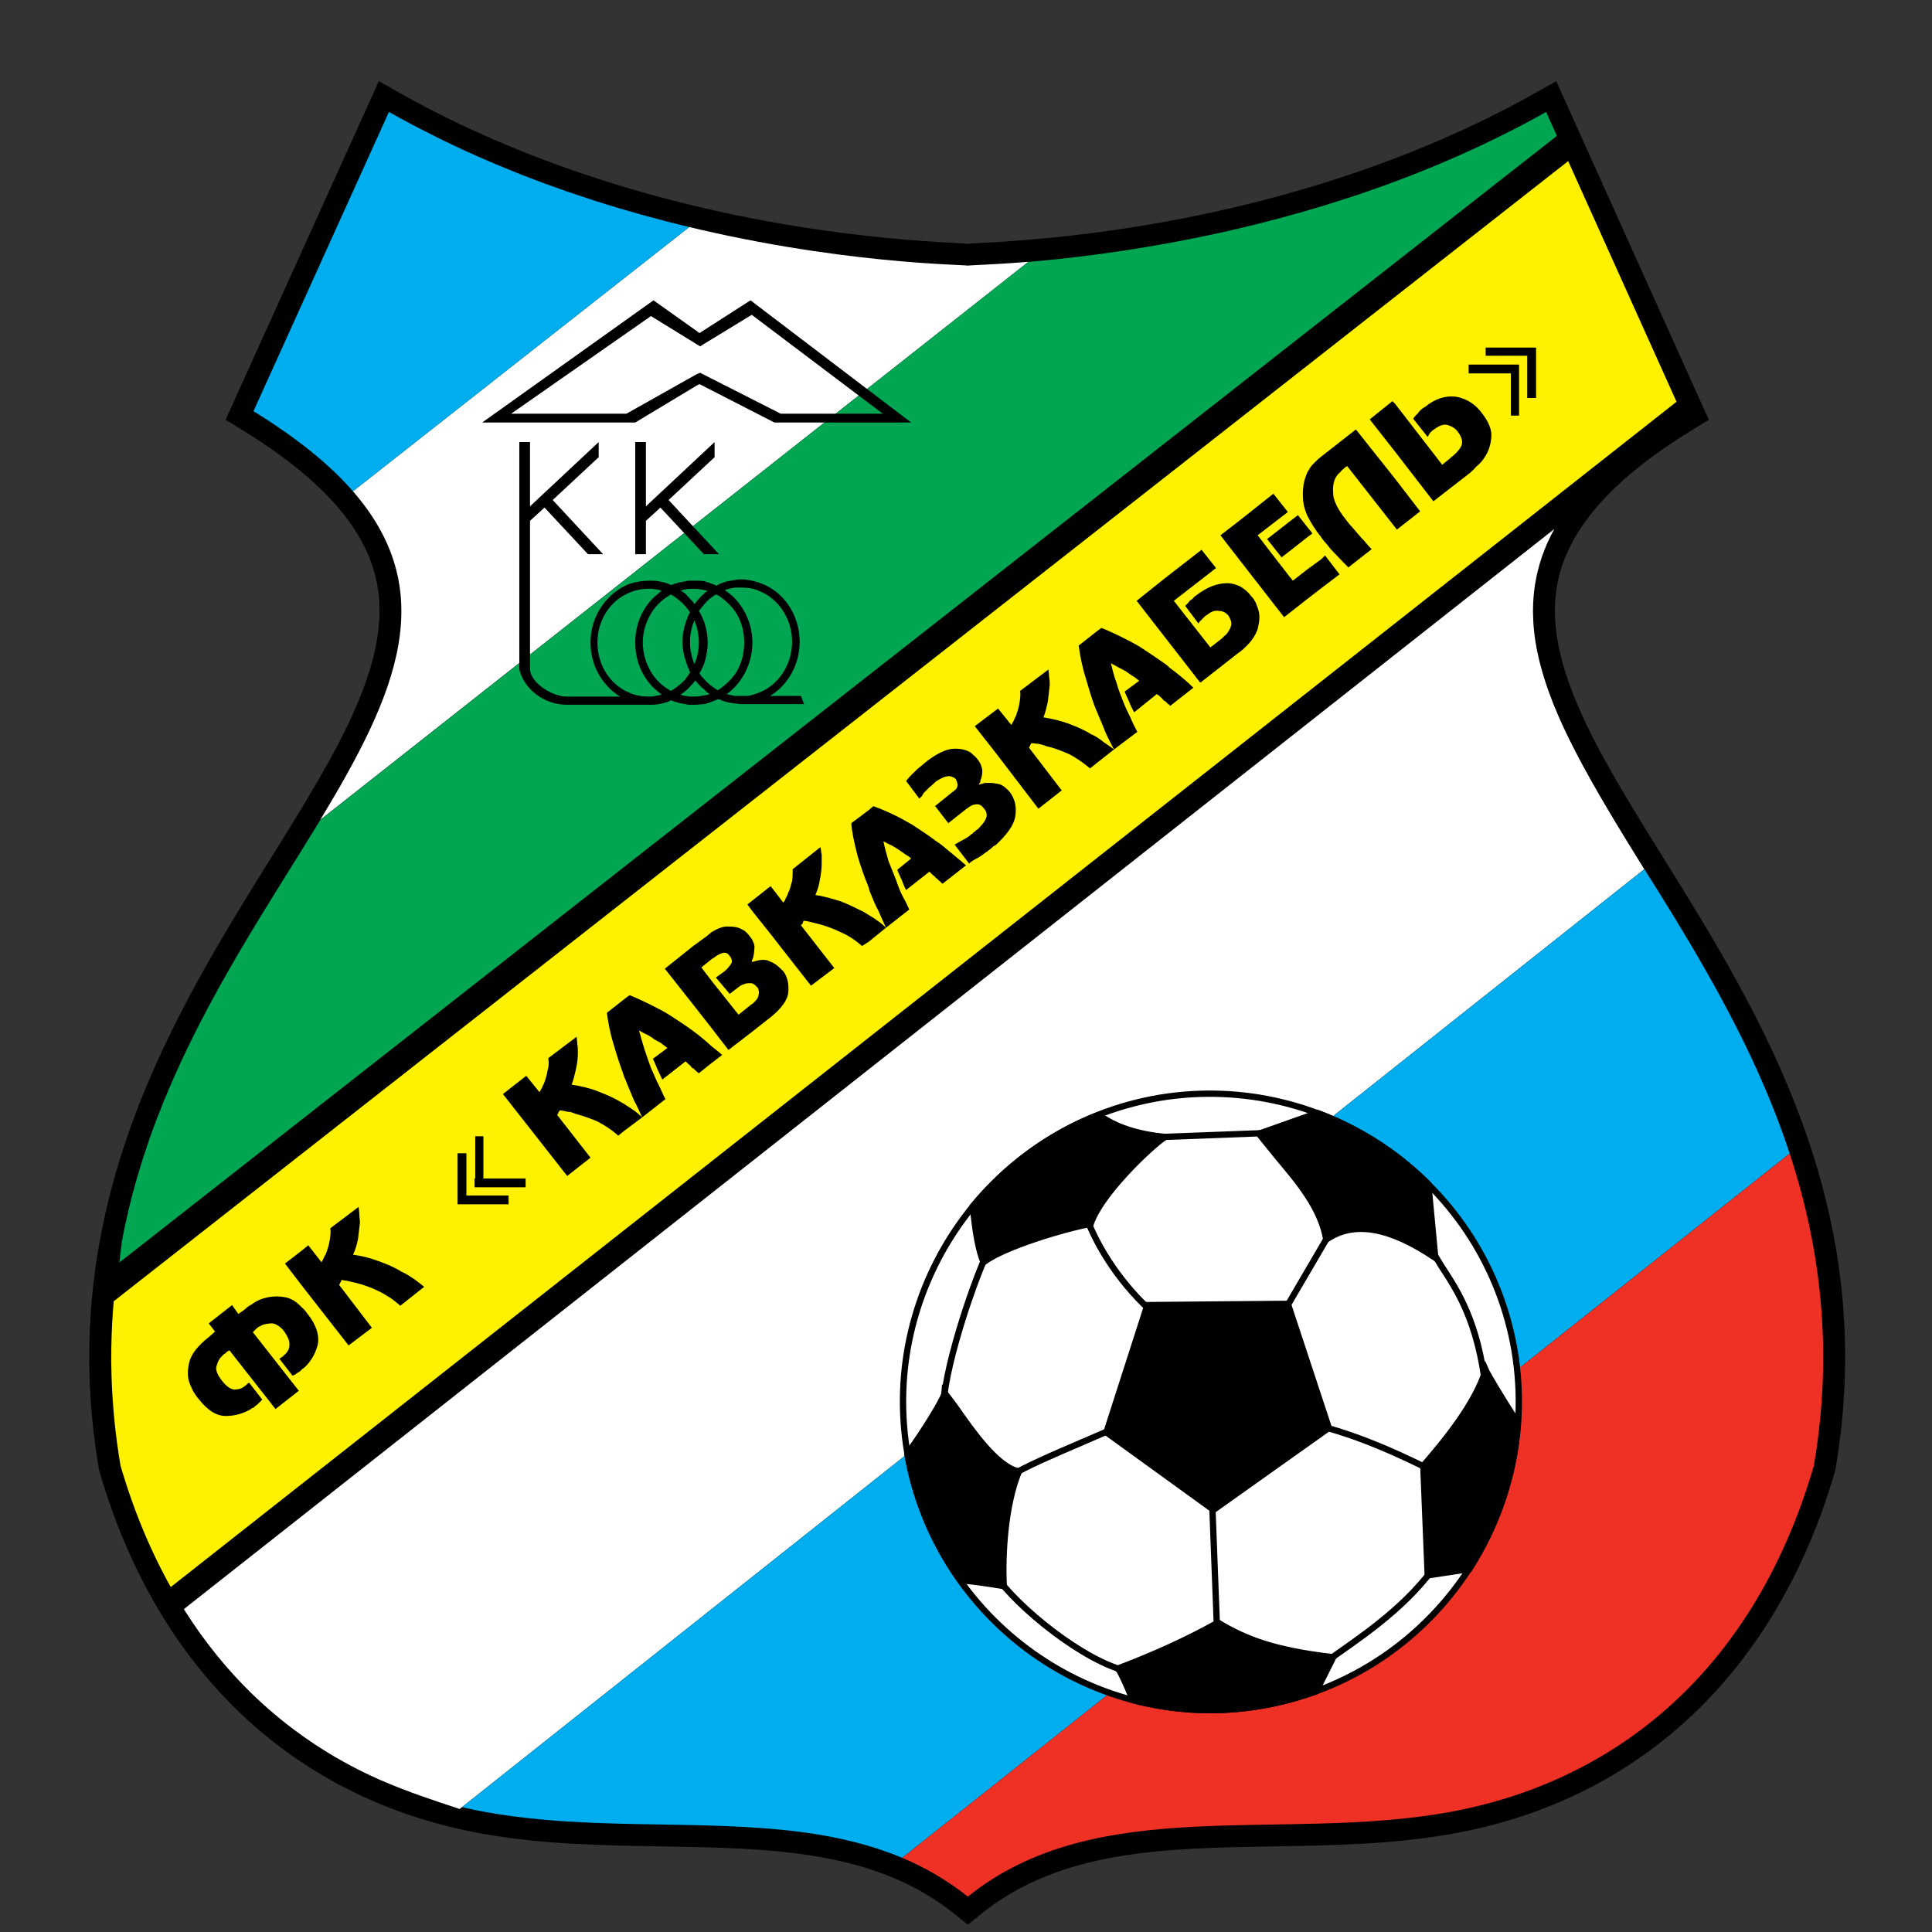 <?xml version="1.0" encoding="iso-8859-1"?>
<!-- Generator: Adobe Illustrator 24.0.1, SVG Export Plug-In . SVG Version: 6.00 Build 0)  -->
<svg version="1.1" id="Layer_1" xmlns="http://www.w3.org/2000/svg" xmlns:xlink="http://www.w3.org/1999/xlink" x="0px" y="0px"
	 viewBox="0 0 660 660" style="enable-background:new 0 0 660 660;" xml:space="preserve">
<rect x="0" y="0" width="660" height="660" fill="#333333" stroke="none"/>
<path d="M126.048,35.167L77.063,143.395l5.621,3.446c26.55,16.281,41.495,32.811,45.687,50.533
	c6.536,27.63-13.048,59.126-35.722,95.592C59.59,346.136,18.442,412.311,33.816,501.983l0.07,0.422l0.12,0.409
	c19.907,68.157,66.389,112.06,130.888,123.625c20.224,3.637,40.94,3.981,60.975,4.316c37.488,0.624,72.899,1.216,100.089,22.993
	l4.684,3.751l4.673-3.762c27.044-21.766,62.418-22.358,99.869-22.982c20.027-0.335,40.736-0.68,60.966-4.316
	c64.35-11.54,110.757-55.442,130.667-123.625l0.121-0.409l0.074-0.422c15.373-89.671-25.776-155.847-58.835-209.018
	c-22.673-36.466-42.255-67.962-35.719-95.593c4.191-17.721,19.135-34.251,45.684-50.531l5.612-3.44L531.642,27.724l-7.125,4.014
	c-52.852,29.784-120.681,48.015-190.992,51.337c-0.803,0.038-1.822,0.091-2.901,0.241c-1.075-0.15-2.097-0.204-2.907-0.241
	c-70.56-3.322-138.458-21.55-191.185-51.333l-7.113-4.018L126.048,35.167z"/>
<path style="fill:#FFF200;" d="M535.715,55.035L38.847,444.526c-0.102,1.126-0.188,2.261-0.273,3.397
	c-0.369,5.227-0.576,10.538-0.573,15.948c0,0.405-0.009,0.803-0.006,1.208c0.012,1.554,0.058,3.127,0.102,4.701
	c0.033,1.123,0.063,2.246,0.114,3.378c0.054,1.195,0.121,2.393,0.193,3.596c0.105,1.672,0.226,3.352,0.367,5.042
	c0.071,0.822,0.138,1.646,0.217,2.471c0.214,2.25,0.472,4.516,0.761,6.797c0.052,0.393,0.09,0.78,0.144,1.175
	c0.374,2.801,0.798,5.626,1.287,8.479c4.513,15.459,10.315,29.225,17.151,41.446L572.73,137.243L535.715,55.035z"/>
<g>
	<g>
		<path d="M238.522,353.52c-0.648-0.428-1.076-0.861-1.722-1.291c-2.583-1.937-5.596-3.872-8.606-5.809
			c-2.154-1.292-4.307-2.368-6.458-3.443c-2.154-1.077-4.521-2.154-6.672-3.015l-1.722,1.292l-6.025,4.735
			c0.428,3.228,1.077,6.885,2.366,10.975c1.077,3.874,2.368,7.531,3.659,11.19c0.216,0.43,0.432,0.862,0.646,1.507
			c0.859,2.151,1.72,4.09,2.581,6.241c1.078,1.939,1.938,3.874,2.8,5.812l7.961-6.244c-0.86-1.506-1.505-3.227-2.367-4.948
			c-0.859-1.507-1.505-3.444-2.367-5.166c-0.861-2.153-1.505-4.304-2.367-6.671c-0.648-2.152-1.293-4.305-1.938-6.672
			c0.432,0.214,1.077,0.645,1.938,1.077c1.075,0.428,2.151,1.074,3.229,1.936c0.857,0.431,1.505,0.861,2.367,1.292
			c0.645,0.645,1.505,1.074,2.151,1.722l-4.951,3.657c0.646,1.292,1.079,2.367,1.506,3.446c0.646,1.289,1.078,2.365,1.721,3.656
			l7.964-6.239c0.215,0.216,0.429,0.429,0.429,0.429c0.216,0.214,0.432,0.432,0.647,0.644c0.213,0,0.213,0.215,0.213,0.215
			c0.217,0,0.433,0.216,0.433,0.433c0.216,0.213,0.429,0.429,0.645,0.645c0.215,0,0.215,0,0.215,0
			c0.213,0.217,0.429,0.43,0.646,0.646c0.216,0,0.216,0.215,0.429,0.428c0.216,0,0.216,0.217,0.432,0.217
			c0,0.216,0.216,0.216,0.429,0.431l4.305-3.445l3.659-2.795c-1.076-1.077-2.369-1.937-3.659-3.016
			C241.748,356.104,240.028,354.813,238.522,353.52z"/>
		<path d="M506.232,141.117c-2.366-3.229-5.38-4.951-8.819-5.597c-3.661-0.429-7.102,0.646-10.546,3.444
			c-0.433,0.214-1.079,0.645-1.506,1.075c-0.433,0.432-0.862,0.861-1.078,1.292c-0.217,0.216-0.646,0.431-0.861,0.861
			c-0.215,0.216-0.43,0.432-0.644,0.86l4.949,6.242v-0.216c0.216,0,0.216-0.215,0.216-0.215c0.213-0.429,0.429-0.86,0.646-1.074
			c0.429-0.432,0.861-0.862,1.289-1.079c1.723-1.291,3.229-1.936,4.735-1.505c1.289,0.432,2.584,1.077,3.443,2.369
			c1.507,1.935,1.723,3.658,1.075,4.95c-0.862,1.504-2.151,2.797-3.657,3.872c0,0.214,0,0.214-0.216,0.214c0,0,0,0.216-0.214,0.216
			l-2.367,1.937l-16.142-20.874l-0.862-0.861l-7.747,6.241l8.609,10.975l13.126,17l12.486-9.683c0.428-0.43,1.288-1.077,2.149-2.152
			c1.074-0.861,2.152-1.937,3.013-3.442c1.289-1.939,1.938-4.089,2.151-6.672C509.678,146.927,508.599,144.129,506.232,141.117z"/>
		<path d="M213.341,377.192c-0.429-0.213-1.075-0.646-1.507-0.862c-2.579-1.505-5.164-2.579-7.962-3.656
			c-2.796-1.077-5.809-1.721-8.607-2.151c0.646-1.507,1.078-3.444,1.506-5.379c0.431-1.94,0.645-3.662,0.645-5.597
			c0-0.861,0-1.938-0.214-2.799c0-1.075-0.215-1.936-0.215-2.583l-9.687,7.316c0.217,1.508,0.217,2.8-0.211,4.091
			c-0.217,1.506-0.648,2.796-1.077,4.089c-0.217,0.645-0.645,1.291-0.861,1.935c-0.216,0.431-0.645,1.077-0.861,1.508l-4.52-5.596
			l-7.961,6.242l21.949,27.974l7.963-6.239l-11.408-14.635c0.217-0.216,0.433-0.43,0.433-0.859c0.217-0.216,0.428-0.432,0.428-0.646
			c0.863,0,1.723,0.214,2.585,0.43c0.861,0,1.721,0.216,2.584,0.645c2.365,0.645,4.949,1.506,7.53,2.583
			c2.583,1.29,5.167,3.011,7.318,4.951l2.151-1.722l6.027-4.518c-1.077-1.079-2.154-1.939-3.445-2.8
			C215.063,378.269,214.202,377.842,213.341,377.192z"/>
		<polygon points="437.799,190.398 440.595,188.245 446.623,183.511 448.345,182.222 446.623,180.068 443.395,175.979 
			440.595,178.131 432.849,184.157 		"/>
		<path d="M263.27,328.558c-0.43-0.217-0.646-0.217-0.862-0.428c-1.507-0.433-3.229-0.217-5.163,0.428c-0.143,0-0.287,0-0.433,0
			c0-0.428,0.216-0.861,0.433-1.293c0.215-0.859,0.428-1.936,0.428-3.013c0.215-0.858,0-1.721-0.428-2.581
			c-0.217-0.647-0.646-1.293-1.079-1.721c-0.213-0.433-0.644-0.861-1.074-1.292c-0.432-0.432-0.86-0.862-1.506-1.08
			c-1.292-0.857-3.015-1.074-5.166-1.074c-1.507,0-3.229,0.646-5.379,1.938c-0.431,0.43-1.077,0.859-1.507,1.291l-4.734,3.445
			l-9.685,7.746l9.685,12.267l6.241,7.962l5.808,7.533l8.396-6.457l5.163-4.088l0.862-0.646c3.659-3.012,5.81-5.811,6.027-8.607
			c0.211-2.582-0.217-5.166-1.725-7.104C266.281,330.493,264.99,329.204,263.27,328.558z M258.966,340.611
			c-0.216,0.644-0.862,1.289-1.721,2.151c-0.217,0.215-0.433,0.215-0.646,0.429l-4.305,3.444l-9.253-11.625l-3.445-4.518
			l3.445-2.796l0.645-0.432c0.216,0,0.216-0.216,0.43-0.216l0.215-0.213c0.861-0.645,1.723-1.078,2.582-1.294
			c0.862-0.213,1.725,0,2.368,1.077c0.646,0.646,0.862,1.51,0.646,2.367c-0.43,0.648-0.861,1.291-1.507,1.938
			c0,0.216-0.217,0.216-0.429,0.43c-0.217,0.216-0.217,0.216-0.433,0.429l-3.012,2.155l4.734,5.593l2.796-2.15
			c0.217-0.217,0.65-0.433,0.861-0.648c0.432-0.215,0.861-0.428,1.078-0.428c0.645-0.43,1.505-0.43,2.366-0.43
			c0.217,0,0.645,0,0.863,0.217c0.428,0.213,0.859,0.426,1.29,1.073c0.216,0,0.216,0.217,0.432,0.433
			c0,0.213,0.213,0.646,0.213,0.859C259.395,339.102,259.179,339.75,258.966,340.611z"/>
		<path d="M102.943,446.489c-1.938-2.154-4.089-3.228-6.24-3.444c-2.8-0.429-5.379,0-7.747,0.862
			c-1.077,0.429-2.154,1.077-3.014,1.722c-0.863,0.429-1.72,1.073-2.369,1.723l-2.151,1.505l-2.151-3.014l-7.963,6.242l2.153,2.796
			l-1.937,1.723c-3.872,3.01-6.242,6.023-6.888,8.822c-0.645,2.795-0.645,5.163,0.216,7.318c0.43,1.074,0.862,1.934,1.29,2.795
			c0.648,0.863,1.077,1.723,1.722,2.368c3.012,3.874,6.028,5.813,9.255,5.813c3.226,0,6.025-0.861,8.607-2.368
			c0.214-0.216,0.429-0.432,0.862-0.432c0.213-0.213,0.43-0.429,0.644-0.646c0.431-0.215,0.863-0.645,1.292-1.077
			c0.432-0.428,0.646-0.644,1.077-1.074l-4.522-5.811c0,0-0.211,0-0.211,0.216c-0.217,0-0.217,0.216-0.433,0.216
			c0,0,0,0.213-0.213,0.213c0,0.216-0.217,0.216-0.217,0.216c-1.077,1.078-2.367,1.505-3.872,1.505c-1.292,0-2.8-1.076-4.306-3.011
			c-1.505-1.939-2.151-3.445-1.934-4.735c0.429-1.506,0.86-2.583,1.72-3.444c0.214-0.213,0.431-0.43,0.647-0.646
			c0.213-0.216,0.43-0.429,0.644-0.429c0.217-0.217,0.43-0.433,0.646-0.648c0.43-0.213,0.646-0.429,0.863-0.429l15.709,20.015
			l7.961-6.241l-15.709-20.016c0.216-0.214,0.429-0.43,0.646-0.644c0.214-0.216,0.428-0.432,0.645-0.646
			c0.214-0.216,0.643-0.432,0.86-0.647c0.217,0,0.646-0.214,0.861-0.429c1.077-0.432,2.367-0.645,3.657-0.645
			c1.293,0.213,2.799,1.074,4.089,2.796c1.294,1.939,1.938,3.444,1.722,4.733c0,1.507-0.862,2.583-2.151,3.661
			c-0.217,0.213-0.431,0.428-0.646,0.428c-0.216,0.216-0.431,0.429-0.646,0.429l4.52,5.813c0.646-0.217,1.074-0.43,1.506-0.861
			c0.429-0.217,0.862-0.43,1.291-0.863l0.216-0.213c0.216-0.216,0.216-0.216,0.216-0.216c0.214-0.216,0.429-0.431,0.646-0.431
			c2.366-2.15,3.874-4.735,4.733-7.963c0.646-3.229-0.432-6.669-3.444-10.542C104.449,447.997,103.805,447.134,102.943,446.489z"/>
		<path d="M137.161,434.438c-2.366-1.505-4.949-2.583-7.963-3.658c-2.799-1.077-5.595-1.722-8.607-2.152
			c0.86-1.72,1.291-3.442,1.72-5.38c0.215-1.936,0.431-3.874,0.648-5.597c0-1.074-0.217-1.936-0.217-3.011
			c0-0.863-0.216-1.723-0.216-2.368l-9.686,7.319c0.217,1.289,0,2.793-0.211,4.089c-0.217,1.505-0.648,2.795-1.077,4.086
			c-0.217,0.646-0.646,1.292-0.863,1.722c-0.214,0.646-0.646,1.292-0.86,1.723l-4.519-5.812l-2.367,1.939l-5.594,4.305l5.594,7.314
			l16.139,20.66l7.961-6.024l-11.187-14.635c0.213-0.213,0.213-0.646,0.428-0.861c0.216-0.213,0.216-0.43,0.429-0.86
			c0.862,0.215,1.51,0.215,2.369,0.43c0.86,0.217,1.937,0.43,2.798,0.646c2.367,0.646,4.952,1.507,7.531,2.8
			c2.583,1.29,4.951,2.797,7.318,4.948l8.177-6.456c-1.077-0.859-2.367-1.937-3.66-2.797
			C139.958,435.944,138.668,435.082,137.161,434.438z"/>
		<path d="M341.389,267.872c-0.433,0-0.86-0.216-1.293-0.216c-0.861-0.217-1.72-0.217-2.58-0.217c-0.65,0-1.293,0-1.723,0.217
			c-0.645,0.216-1.077,0.216-1.507,0.428c0.213-0.212,0.213-0.428,0.43-0.645c0.216-0.216,0.216-0.645,0.216-0.86
			c0.43-0.861,0.646-2.151,0.646-3.442c-0.215-1.292-0.646-2.582-1.722-3.874c-0.43-0.432-0.646-0.862-1.292-1.293
			c-0.429-0.43-0.86-0.859-1.291-1.075c-1.508-0.862-3.658-1.291-6.026-1.076c-1.721,0.214-3.444,0.86-5.595,2.151
			c-1.077,0.645-2.369,1.507-3.658,2.584c-0.431,0.43-1.29,1.077-2.583,2.151c-1.077,1.076-2.582,2.369-3.874,4.089l4.52,6.025
			c0.432-0.429,0.647-0.644,0.861-0.861c0.216-0.429,0.428-0.646,0.644-1.075c0.648-0.648,1.293-1.29,1.938-1.936
			c0.862-0.646,1.506-1.291,2.151-1.939c1.293-0.859,2.584-1.506,3.445-1.719c1.075-0.216,1.718-0.216,2.367,0.213
			c0.216,0,0.431,0.215,0.645,0.215c0.216,0.216,0.216,0.432,0.429,0.432c0,0.217,0.216,0.43,0.216,0.645
			c0.216,0,0.216,0.429,0.216,0.645c0.217,0.433,0.217,0.862,0,1.508c-0.216,0.646-0.86,1.076-1.723,1.721l-5.595,4.518
			l-0.212,0.215l0.212,0.217l4.305,5.592l6.242-4.946c0.216,0,0.432-0.217,0.645-0.43c0.216-0.216,0.43-0.216,0.646-0.433
			c0.647-0.431,1.505-0.644,2.367-0.644c0.861,0,1.507,0.429,2.154,1.29c1.074,1.077,1.289,2.367,0.857,3.443
			c-0.429,1.079-1.073,1.937-1.934,2.8c-0.433,0.427-0.646,0.858-1.077,1.074c-0.43,0.217-0.646,0.646-1.078,0.861
			c-0.214,0.213-0.43,0.213-0.43,0.43c-0.213,0.215-0.428,0.215-0.644,0.431c-0.431,0.43-1.29,1.075-2.154,1.506
			c-0.86,0.433-1.936,1.074-3.441,1.939l4.95,6.455c0.861-0.861,2.151-1.507,3.012-1.935c1.078-0.649,1.939-1.29,2.796-1.94
			c0.433-0.214,0.65-0.429,0.861-0.644c0.217-0.216,0.648-0.429,0.861-0.646c0.433-0.432,0.862-0.86,1.507-1.075
			c3.66-3.443,6.028-6.455,6.673-9.471c0.645-3.44,0-6.239-1.723-8.607C343.97,269.379,342.68,268.301,341.389,267.872z"/>
		<path d="M397.986,226.766c-2.796-1.935-5.596-3.872-8.609-5.81c-2.15-1.291-4.302-2.366-6.456-3.444
			c-2.151-1.076-4.518-2.15-6.669-3.011l-1.723,1.29l-6.023,4.735c0.429,3.228,1.073,6.886,2.364,10.975
			c1.077,3.659,2.154,7.532,3.659,11.191c0.217,0.43,0.429,0.858,0.646,1.505c0.861,1.937,1.723,4.088,2.582,6.24
			c0.863,1.939,1.936,3.874,2.797,5.595l7.963-6.025c-0.861-1.723-1.722-3.228-2.367-4.949c-0.861-1.723-1.721-3.444-2.366-5.165
			c-0.863-2.153-1.723-4.304-2.368-6.671c-0.862-2.154-1.292-4.306-1.934-6.672c0.212,0.215,0.859,0.429,1.934,1.077
			c0.861,0.432,1.938,1.076,3.228,1.721c0.861,0.647,1.507,1.078,2.151,1.507c0.861,0.432,1.506,1.076,2.367,1.722l-4.947,3.658
			c0.429,1.292,1.075,2.368,1.506,3.443c0.43,1.292,1.074,2.367,1.723,3.658l7.747-6.238c0.214,0.214,0.429,0.429,0.645,0.429
			c0.216,0.214,0.429,0.432,0.429,0.432c0.216,0.213,0.216,0.213,0.216,0.213s0.216,0,0.216,0.216c0.216,0,0.216,0.216,0.43,0.43
			c0.216,0.216,0.43,0.431,0.644,0.647h0.216c0.215,0.214,0.431,0.43,0.644,0.644c0,0,0.217,0.216,0.433,0.431
			c0.217,0,0.217,0.216,0.429,0.216c0,0.214,0.217,0.214,0.217,0.429l7.963-6.241c-2.152-2.15-4.952-4.517-8.18-6.884
			C399.063,227.628,398.63,227.198,397.986,226.766z"/>
		<path d="M428.976,205.893c-0.429-0.862-0.861-1.508-1.29-1.937c-1.294-1.723-2.582-2.798-4.089-3.659
			c-1.507-0.646-2.799-1.077-4.305-1.077c-3.441,0-6.884,1.291-10.544,4.089c-0.215,0.216-0.646,0.43-0.859,0.646
			c-0.216,0.429-0.646,0.645-0.861,0.859c-0.433,0.216-0.861,0.647-1.077,1.078c-0.43,0.431-0.646,0.645-1.075,1.075l4.518,6.026
			c0.216-0.43,0.43-0.647,0.646-0.861c0.429-0.43,0.645-0.645,0.859-0.86c0.217-0.216,0.429-0.432,0.646-0.646
			c0.217-0.217,0.433-0.432,0.646-0.432c1.505-1.291,2.8-1.722,4.089-1.505c1.505,0,2.583,0.646,3.444,1.72
			c0.646,1.079,1.074,2.154,0.861,3.228c-0.216,0.862-0.649,1.724-1.293,2.584c-0.212,0.428-0.645,0.645-1.075,1.077
			c-0.216,0.213-0.647,0.645-0.862,0.86l-3.872,3.012l-12.484-15.924l14.419-11.19l-4.95-6.244l-12.481,9.687l-9.685,7.747
			l9.685,12.481l12.052,15.496l12.913-10.115c0.213-0.214,0.429-0.214,0.645-0.43c3.228-2.582,5.164-5.166,6.024-7.747
			c0.646-2.584,0.86-4.735,0.216-6.672C429.621,207.399,429.191,206.538,428.976,205.893z"/>
		<path d="M296.841,312.633c-0.645-0.429-1.077-0.646-1.723-1.077c-2.583-1.29-5.162-2.581-7.961-3.658
			c-2.797-0.861-5.596-1.723-8.609-2.151c0.646-1.505,1.29-3.228,1.505-5.166c0.433-1.938,0.646-3.872,0.646-5.595
			c0-1.077,0-2.151,0-3.014c-0.213-0.861-0.213-1.721-0.429-2.583l-9.47,7.535c0,1.289,0,2.582-0.214,4.089
			c-0.43,1.29-0.646,2.795-1.289,3.869c-0.217,0.648-0.434,1.292-0.863,1.938c-0.216,0.649-0.432,1.077-0.862,1.505l-4.303-5.592
			l-0.862,0.643l-5.163,4.092l-1.939,1.505l1.939,2.581l5.163,6.456l14.635,18.722l7.963-6.025l-11.407-14.635
			c0.216-0.214,0.431-0.43,0.644-0.643c0-0.431,0.215-0.647,0.215-0.863c0.862,0,1.723,0.216,2.585,0.432
			c0.861,0.216,1.721,0.431,2.582,0.644c2.368,0.646,4.947,1.507,7.531,2.799c2.583,1.075,5.166,2.797,7.318,4.735l2.366-1.507
			l5.81-4.734c-1.074-1.078-2.152-1.938-3.441-2.8C298.348,313.495,297.485,313.062,296.841,312.633z"/>
		<polygon points="451.358,191.043 446.623,194.486 441.672,198.361 440.595,197.068 429.621,182.866 439.949,174.905 435,168.662 
			423.596,177.701 416.925,182.866 423.596,191.474 438.661,210.842 440.595,209.336 446.623,204.601 451.358,200.942 
			457.598,196.208 452.647,189.75 		"/>
		<path d="M374.529,251.731c-0.433-0.217-1.075-0.646-1.721-0.862c-2.369-1.505-4.951-2.582-7.748-3.658
			c-3.013-1.076-5.811-1.722-8.609-2.151c0.646-1.509,1.075-3.444,1.507-5.381c0.216-1.937,0.429-3.658,0.646-5.596
			c0-0.859,0-1.937-0.217-2.795c0-1.078-0.213-1.939-0.213-2.584l-9.684,7.317c0.212,1.291,0,2.797-0.216,4.088
			c-0.215,1.507-0.646,2.797-1.077,4.089c-0.213,0.646-0.646,1.291-0.858,1.937c-0.216,0.432-0.649,1.076-0.862,1.507l-4.522-5.596
			l-0.86,0.647l-7.102,5.379l7.102,9.039l14.634,19.154l7.964-6.242l-11.19-14.633c0.214-0.216,0.214-0.432,0.429-0.86
			c0.214-0.217,0.214-0.432,0.431-0.648c0.861,0,1.505,0.217,2.366,0.217c0.862,0.214,1.936,0.432,2.797,0.86
			c2.369,0.432,4.951,1.507,7.534,2.582c2.583,1.291,4.95,3.014,7.317,4.95l2.151-1.722l6.025-4.735
			c-1.072-0.859-2.368-1.721-3.656-2.582C376.252,252.806,375.393,252.377,374.529,251.731z"/>
		<path d="M319.652,287.239c-2.583-1.936-5.163-3.657-8.176-5.595c-1.938-1.074-4.089-2.369-6.459-3.445
			c-2.15-1.075-4.304-1.934-6.669-2.797l-1.507,1.291l-6.027,4.518c0.216,3.228,1.077,6.889,2.154,11.191
			c1.075,3.661,2.367,7.317,3.874,10.976c0,0.431,0.216,1.075,0.429,1.505c0.862,2.154,1.723,4.308,2.8,6.244
			c0.861,1.935,1.723,3.874,2.581,5.812l7.962-6.242c-0.646-1.505-1.506-3.226-2.367-4.734c-0.858-1.721-1.505-3.443-2.151-5.382
			c-0.862-2.151-1.723-4.302-2.583-6.456c-0.645-2.364-1.29-4.518-1.719-6.671c0.213,0,0.858,0.429,1.719,0.863
			c1.076,0.429,2.154,1.072,3.444,1.934c0.645,0.43,1.289,0.859,2.15,1.509c0.649,0.429,1.506,0.857,2.155,1.505l-4.734,3.871
			c0.429,1.078,0.86,2.155,1.504,3.444c0.43,1.077,0.862,2.367,1.507,3.444l7.963-6.241c0.216,0.216,0.433,0.43,0.646,0.646
			c0,0,0.216,0.213,0.429,0.429c0,0,0,0,0.217,0c0,0.215,0,0.215,0,0.215c0.215,0.217,0.432,0.217,0.647,0.433
			c0,0.213,0.212,0.213,0.212,0.429c0.216,0,0.216,0,0.43,0.213c0.215,0.215,0.431,0.433,0.647,0.648
			c0.216,0.217,0.433,0.217,0.433,0.433h0.211c0,0.212,0.216,0.212,0.216,0.428c0.213,0,0.213,0.213,0.429,0.213l7.963-6.24
			c-2.366-2.151-5.166-4.302-8.179-6.884C321.162,288.317,320.297,287.667,319.652,287.239z"/>
		<path d="M463.193,146.71l-11.835,9.256l-0.217,0.213c-0.645,0.43-1.29,1.077-1.934,1.722c-0.861,0.861-1.509,1.507-1.938,2.368
			c-0.216,0.43-0.433,0.646-0.646,1.076c-1.075,2.367-1.721,5.165-1.505,8.607c0,1.723,0.43,3.875,1.505,6.244
			c1.075,2.15,2.584,4.734,4.735,7.315c0,0.214,0.213,0.214,0.213,0.429c0.648,0.863,1.722,1.937,3.013,3.661
			c1.508,1.506,3.444,3.659,6.027,6.239l7.962-6.239c-0.646-0.645-1.291-1.292-1.937-2.152c-0.646-0.861-1.507-1.508-2.152-2.368
			c-0.862-1.076-1.722-1.938-2.583-3.013c-0.858-0.862-1.506-1.722-2.151-2.581c-2.584-3.228-4.089-6.244-4.302-8.393
			c-0.217-2.368,0-4.089,0.645-5.596c0.429-0.862,1.074-1.723,1.722-2.152c0.43-0.646,1.075-1.076,1.505-1.507l0.863-0.645
			l16.353,20.874l0.646,0.862l7.963-6.241l-8.609-11.191L463.193,146.71z"/>
	</g>
	<polygon points="162.338,405.599 165.135,405.599 165.135,405.599 179.556,405.599 179.556,402.587 165.135,402.587 
		165.135,388.168 162.338,388.168 162.338,402.587 162.124,402.587 162.124,405.599 162.338,405.599 	"/>
	<polygon points="156.311,411.41 159.328,411.41 159.328,411.41 173.744,411.41 173.744,408.399 159.328,408.399 159.328,393.978 
		156.311,393.978 156.311,408.399 156.311,408.399 156.311,411.41 156.311,411.41 	"/>
	<polygon points="518.93,124.546 518.93,127.559 518.93,127.559 518.93,141.976 516.132,141.976 516.132,127.559 501.715,127.559 
		501.715,124.546 516.132,124.546 516.132,124.546 518.93,124.546 518.93,124.546 	"/>
	<polygon points="524.739,118.736 524.739,121.532 524.739,121.532 524.739,135.95 521.729,135.95 521.729,121.532 507.525,121.532 
		507.525,118.736 521.729,118.736 521.729,118.736 524.739,118.736 524.739,118.736 	"/>
</g>
<path style="fill:#FFFFFF;" d="M561.711,296.938c-8.746-14.079-16.902-27.432-23.473-40.108c-0.02-0.04-0.042-0.081-0.062-0.122
	c-0.685-1.325-1.357-2.644-2.005-3.956c-0.041-0.083-0.078-0.166-0.121-0.249c-1.776-3.609-3.398-7.176-4.845-10.697
	c-0.175-0.433-0.365-0.865-0.533-1.297c-0.326-0.803-0.622-1.604-0.923-2.404c-0.245-0.649-0.492-1.297-0.724-1.944
	c-0.262-0.731-0.511-1.46-0.756-2.186c-0.243-0.718-0.476-1.435-0.701-2.15c-0.214-0.678-0.421-1.355-0.617-2.027
	c-0.229-0.788-0.44-1.573-0.647-2.357c-0.162-0.604-0.324-1.21-0.47-1.813c-0.236-0.966-0.44-1.93-0.64-2.892
	c-0.083-0.417-0.185-0.836-0.266-1.253c-0.26-1.389-0.482-2.772-0.668-4.151c-0.034-0.256-0.052-0.511-0.081-0.766
	c-0.141-1.142-0.255-2.279-0.333-3.412c-0.029-0.388-0.042-0.773-0.058-1.158c-0.056-1.019-0.087-2.037-0.094-3.052
	c0-0.386,0.007-0.771,0.011-1.158c0.018-1.052,0.061-2.104,0.135-3.152c0.02-0.316,0.04-0.631,0.066-0.947
	c0.109-1.239,0.255-2.477,0.44-3.712c0.019-0.107,0.031-0.216,0.048-0.322c1.011-6.376,3.12-12.675,6.587-18.937L62.815,549.695
	c0.128,0.205,0.25,0.419,0.38,0.622c0.06,0.096,0.121,0.189,0.182,0.285c3.321,5.208,6.84,10.097,10.544,14.68
	c0.107,0.135,0.219,0.268,0.327,0.405c3.645,4.477,7.466,8.658,11.441,12.558c0.38,0.372,0.764,0.728,1.147,1.096
	c1.573,1.513,3.173,2.982,4.797,4.41c0.701,0.612,1.409,1.215,2.122,1.813c1.31,1.108,2.634,2.191,3.972,3.249
	c1,0.784,2.011,1.555,3.027,2.311c1.067,0.794,2.141,1.576,3.225,2.337c1.223,0.859,2.454,1.703,3.696,2.519
	c1.004,0.664,2.015,1.303,3.028,1.934c1.28,0.801,2.563,1.587,3.862,2.344c0.844,0.492,1.694,0.967,2.545,1.443
	c1.647,0.917,3.302,1.821,4.977,2.672c0.453,0.229,0.915,0.449,1.37,0.675c1.941,0.962,3.897,1.898,5.873,2.773
	c0.255,0.116,0.511,0.22,0.768,0.331c8.985,3.924,18.281,6.961,26.92,9.83L561.711,296.938z"/>
<path style="fill:#00AEEF;" d="M611.382,394.046c-9.886-30.112-24.866-56.81-39.663-81.108c-3.35-5.458-6.693-10.798-9.964-16.014
	L157.86,617.328c0.241,0.058,0.48,0.128,0.723,0.183c0.085,0.022,0.168,0.044,0.252,0.06c2.449,0.559,4.908,1.064,7.376,1.512
	c2.735,0.49,5.485,0.905,8.243,1.281c0.496,0.066,0.987,0.14,1.483,0.204c2.631,0.339,5.266,0.634,7.91,0.887
	c0.55,0.056,1.1,0.103,1.65,0.153c2.684,0.243,5.366,0.456,8.057,0.628c0.236,0.014,0.472,0.021,0.71,0.038
	c2.542,0.156,5.086,0.283,7.631,0.391c0.599,0.025,1.196,0.055,1.79,0.08c2.513,0.094,5.023,0.174,7.533,0.24
	c0.929,0.025,1.857,0.048,2.782,0.071c1.845,0.042,3.686,0.08,5.525,0.114c15.842,0.295,31.531,0.384,46.613,1.83
	c0.245,0.025,0.487,0.047,0.732,0.071c2.775,0.274,5.534,0.592,8.266,0.972c0.088,0.011,0.175,0.026,0.263,0.04
	c2.804,0.391,5.581,0.844,8.331,1.37c0.015,0.001,0.027,0.005,0.043,0.008c2.644,0.508,5.259,1.094,7.849,1.742
	c0.294,0.077,0.592,0.15,0.888,0.226c2.545,0.657,5.063,1.387,7.548,2.2c0.195,0.065,0.385,0.135,0.577,0.2
	c2.555,0.854,5.083,1.784,7.567,2.83L611.382,394.046z"/>
<path style="fill:#EE3124;" d="M621.139,490.481c0.269-2.131,0.511-4.25,0.712-6.352c0.065-0.696,0.124-1.384,0.181-2.076
	c0.178-2.07,0.333-4.126,0.448-6.171c0.037-0.578,0.07-1.161,0.099-1.736c0.096-1.955,0.153-3.891,0.202-5.823
	c0.004-0.356,0.029-0.718,0.033-1.072c0.007-0.301,0.014-0.603,0.018-0.904c0.003-0.149-0.005-0.293-0.004-0.441
	c0.034-2.848,0.01-5.668-0.072-8.466c-0.035-1.168-0.107-2.321-0.16-3.482c-0.087-1.868-0.173-3.736-0.306-5.581
	c-0.085-1.194-0.198-2.377-0.304-3.558c-0.164-1.821-0.335-3.64-0.543-5.437c-0.125-1.1-0.265-2.196-0.409-3.287
	c-0.25-1.924-0.521-3.832-0.823-5.729c-0.144-0.926-0.291-1.848-0.449-2.768c-0.372-2.177-0.777-4.335-1.208-6.473
	c-0.127-0.62-0.243-1.236-0.371-1.853c-1.827-8.667-4.126-17.073-6.801-25.226l0,0c0,0.003,0.003,0.009,0.003,0.012L308.202,634.657
	c1.887,0.795,3.755,1.653,5.6,2.569c0.003,0,0.003,0,0.003,0c0.033,0.015,0.063,0.032,0.094,0.049
	c3.832,1.904,7.562,4.089,11.188,6.574c0.207,0.138,0.417,0.271,0.621,0.414c0.005,0.003,0.006,0.003,0.011,0.006
	c1.657,1.157,3.298,2.358,4.911,3.649c44.116-35.508,106.737-18.505,164.198-28.835c54.017-9.686,103.512-45.41,124.817-118.363
	c0.479-2.784,0.89-5.543,1.254-8.283C620.989,491.779,621.059,491.135,621.139,490.481z"/>
<path style="fill:#FFFFFF;" d="M120.59,167.801c0.096,0.111,0.181,0.226,0.278,0.337c-0.45-0.518-0.947-1.039-1.416-1.559
	c31.795,35.158,15.863,70.68-10.062,113.503L351.319,89.433c-13.022,1.068-20.688,1.152-20.688,1.327
	c0-0.425-44.928-0.298-102.041-14.894c2.304,0.589,4.59,1.161,6.853,1.704C235.293,77.632,120.59,167.801,120.59,167.801z"/>
<path style="fill:#00AEEF;" d="M114.276,161.229c1.257,1.201,2.446,2.404,3.589,3.605c0.551,0.582,1.06,1.164,1.587,1.745
	c0.469,0.52,0.966,1.041,1.416,1.559c-0.097-0.111-0.183-0.226-0.278-0.337c0,0,114.703-90.169,114.852-90.231
	c-2.263-0.543-4.549-1.115-6.853-1.704c-0.467-0.117-0.938-0.245-1.404-0.365c-2.044-0.53-4.098-1.079-6.168-1.643
	c-0.667-0.184-1.341-0.368-2.012-0.554c-2.229-0.623-4.473-1.267-6.733-1.935c-0.318-0.092-0.634-0.181-0.951-0.277
	c-2.581-0.769-5.178-1.573-7.79-2.407c-0.583-0.185-1.171-0.379-1.754-0.568c-2.056-0.665-4.118-1.349-6.187-2.055
	c-0.727-0.248-1.454-0.495-2.183-0.747c-2.357-0.82-4.722-1.659-7.092-2.53c-0.276-0.104-0.551-0.2-0.83-0.302
	c-2.64-0.977-5.287-1.994-7.941-3.042c-0.672-0.263-1.346-0.542-2.016-0.811c-2.04-0.817-4.081-1.656-6.128-2.517
	c-0.753-0.32-1.509-0.636-2.264-0.962c-2.493-1.068-4.983-2.163-7.476-3.299c-0.174-0.075-0.345-0.149-0.518-0.227
	c-2.646-1.212-5.291-2.47-7.936-3.758c-0.732-0.358-1.465-0.725-2.197-1.087c-1.995-0.989-3.985-2.001-5.973-3.035
	c-0.765-0.398-1.532-0.792-2.297-1.199c-2.633-1.394-5.262-2.817-7.885-4.297L86.589,140.471c2.089,1.281,4.086,2.559,6.028,3.836
	c0.635,0.418,1.235,0.836,1.854,1.254c1.274,0.859,2.533,1.72,3.74,2.579c0.704,0.497,1.384,0.994,2.064,1.494
	c1.068,0.78,2.111,1.564,3.126,2.344c0.681,0.524,1.354,1.045,2.01,1.568c0.966,0.768,1.896,1.537,2.807,2.304
	c0.617,0.519,1.249,1.036,1.843,1.554c0.965,0.841,1.884,1.681,2.79,2.521C113.324,160.361,113.822,160.795,114.276,161.229z"/>
<path style="fill:#00A651;" d="M531.843,46.428l-3.658-8.179c-2.439,1.372-4.891,2.697-7.343,3.996
	c-0.002,0.001-0.005,0.003-0.008,0.004c-1.308,0.692-2.619,1.371-3.931,2.044c-0.007,0.006-0.019,0.01-0.027,0.016
	c-8.092,4.152-16.226,7.923-24.341,11.355c-0.089,0.04-0.178,0.077-0.266,0.113c-10.636,4.49-21.222,8.398-31.607,11.793
	c-0.092,0.031-0.184,0.06-0.278,0.092c-10.327,3.37-20.44,6.242-30.189,8.686c-0.172,0.043-0.344,0.087-0.517,0.131
	c-3.17,0.791-6.303,1.54-9.388,2.245c-0.11,0.025-0.218,0.048-0.326,0.072c-6.148,1.399-12.106,2.627-17.844,3.71
	c-0.304,0.058-0.609,0.116-0.913,0.173c-2.729,0.511-5.408,0.989-8.033,1.436c-0.282,0.049-0.561,0.094-0.844,0.141
	c-2.644,0.446-5.242,0.866-7.761,1.252c-0.009,0-0.02,0.003-0.031,0.003c-2.484,0.38-4.885,0.724-7.237,1.047
	c-0.391,0.055-0.779,0.11-1.164,0.162c-2.23,0.301-4.404,0.582-6.507,0.841c-0.36,0.044-0.707,0.085-1.062,0.127
	c-2.067,0.249-4.081,0.482-6.011,0.69c-0.058,0.006-0.125,0.014-0.184,0.02c-0.021,0.003-0.038,0.004-0.059,0.006
	c-3.996,0.431-7.686,0.782-11.027,1.066l-241.886,190.67c-4.138,6.808-8.524,13.8-13.009,20.998c-0.02,0.037-0.043,0.07-0.063,0.106
	c-0.485,0.776-0.973,1.56-1.456,2.341c-0.617,0.997-1.235,1.991-1.857,2.993c-0.471,0.76-0.943,1.53-1.412,2.295
	c-0.637,1.033-1.277,2.067-1.916,3.112c-0.478,0.782-0.958,1.571-1.439,2.358c-0.629,1.039-1.262,2.085-1.896,3.13
	c-0.482,0.799-0.961,1.599-1.441,2.398c-0.643,1.072-1.282,2.148-1.921,3.228c-0.461,0.783-0.925,1.559-1.387,2.348
	c-0.676,1.156-1.354,2.322-2.028,3.491c-0.419,0.719-0.835,1.436-1.251,2.162c-0.816,1.426-1.624,2.863-2.433,4.307
	c-0.268,0.476-0.537,0.945-0.804,1.424c-1.069,1.92-2.128,3.855-3.176,5.805c-0.265,0.494-0.525,0.996-0.788,1.488
	c-0.782,1.466-1.561,2.937-2.329,4.419c-0.368,0.712-0.732,1.437-1.097,2.154c-0.653,1.286-1.307,2.571-1.95,3.868
	c-0.391,0.789-0.776,1.582-1.161,2.375c-0.611,1.252-1.216,2.509-1.811,3.771c-0.388,0.824-0.773,1.651-1.156,2.477
	c-0.585,1.264-1.161,2.537-1.732,3.814c-0.371,0.827-0.737,1.65-1.102,2.482c-0.583,1.335-1.157,2.688-1.722,4.04
	c-0.326,0.779-0.656,1.552-0.977,2.332c-0.646,1.576-1.271,3.164-1.889,4.759c-0.222,0.571-0.453,1.135-0.67,1.706
	c-0.831,2.179-1.639,4.372-2.417,6.585c-0.14,0.405-0.273,0.817-0.412,1.223c-0.625,1.804-1.238,3.616-1.825,5.446
	c-0.25,0.774-0.482,1.557-0.723,2.336c-0.462,1.478-0.913,2.963-1.348,4.456c-0.255,0.887-0.5,1.78-0.747,2.672
	c-0.395,1.417-0.777,2.841-1.148,4.276c-0.239,0.928-0.471,1.864-0.699,2.8c-0.349,1.426-0.682,2.859-1.002,4.302
	c-0.211,0.942-0.421,1.887-0.622,2.839c-0.312,1.488-0.602,2.985-0.884,4.488c-0.173,0.912-0.815,6.801-0.919,7.543L531.843,46.428z
	"/>
<path d="M256.382,102.595l-17.431,11.19l-0.861-0.646l-14.849-10.544l-58.534,41.748h52.295l21.088-12.697l0.861-0.43l25.611,13.127
	h46.699L256.382,102.595z M239.167,127.343l-1.077,0.432l-24.103,13.557h-39.383l47.776-33.356l15.709,9.684l1.077,0.646
	l17.644-10.762l44.765,33.788h-34.863L239.167,127.343z"/>
<path d="M273.599,237.742h-10.544c6.024-3.659,10.114-10.544,10.114-18.507c0-9.47-5.811-17.645-13.99-20.229
	c-1.934-0.645-3.873-1.077-6.023-1.077c-0.646,0-1.507,0-2.151,0.216c-1.508,0.216-3.013,0.43-4.523,1.076
	c-0.645,0.216-1.075,0.43-1.718,0.859c-1.294-0.643-2.8-1.074-4.089-1.505c-1.079-0.214-2.152-0.214-3.229-0.214
	c-0.217,0-0.433,0-0.433,0c-0.428,0-0.858,0-1.29,0c-0.43,0-1.077,0-1.506,0.214c-1.723,0.217-3.444,0.646-4.95,1.291
	c-0.43-0.215-1.074-0.43-1.507-0.645c-1.507-0.429-3.229-0.86-4.951-0.86c-0.429,0-0.645,0-1.074,0
	c-2.367,0-4.521,0.431-6.672,1.076c-7.747,3.012-13.342,10.974-13.342,20.013c0,7.963,4.089,14.849,10.113,18.51h-9.253
	c-3.011,0-6.023,0-9.039,0c-4.947,0-12.265-4.735-12.481-9.255v-12.053v-4.304v-34.432l4.951-4.52l14.848,15.927h5.166
	l-17.218-18.509l15.712-14.634v-5.164l-23.46,21.951v-21.951h-3.658v76.613c0,0.432,0,0.646,0,1.076
	c1.721,6.887,8.609,12.052,16.139,12.052c7.102,0,14.419,0,21.521,0c1.939,0,3.873,0,6.028,0c0.213,0,0.429,0,0.645,0
	c0.429,0,0.645,0,1.074,0c1.722,0,3.443-0.431,4.951-0.861c0.433-0.216,1.077-0.43,1.507-0.646c1.505,0.646,3.227,1.076,4.95,1.292
	c0.429,0.216,1.077,0.216,1.506,0.216c0.432,0,0.861,0,1.29,0c0.216,0,0.216,0,0.433,0c1.076,0,2.15-0.216,3.229-0.216
	c1.505-0.431,3.227-1.076,4.733-1.722c0.43,0.216,0.862,0.216,1.075,0.431c1.509,0.646,3.015,0.86,4.523,1.076
	c0.643,0,1.505,0.215,2.151,0.215c0.431,0,0.644,0,1.077,0h4.947h15.497L273.599,237.742z M234.217,201.374
	c0.429-0.216,1.077-0.216,1.506-0.216c0.432,0,0.861,0,1.29,0c0.216,0,0.216,0,0.433,0c1.076,0,2.15,0.216,3.229,0.432
	c0.215,0,0.645,0.213,1.074,0.213c-0.429,0.216-0.859,0.646-1.074,0.862c-1.294,1.076-2.368,2.367-3.229,3.442
	c0,0.217,0,0.217-0.217,0.217c-0.429-0.646-0.861-1.292-1.505-1.723c-0.43-0.645-1.077-1.075-1.506-1.722
	c-0.645-0.43-1.078-0.86-1.723-1.076C233.139,201.589,233.572,201.374,234.217,201.374z M238.735,219.449
	c0,2.584-0.429,4.733-1.29,6.888c0,0.214-0.217,0.429-0.217,0.429c-0.861-1.935-1.29-3.872-1.505-6.24c0-0.43,0-0.861,0-1.292
	c0-0.432,0-0.862,0-1.291c0.216-2.153,0.645-4.088,1.505-6.026c0,0.216,0.217,0.43,0.217,0.646
	C238.306,214.715,238.735,217.082,238.735,219.449z M222.81,237.959c-0.429,0-0.86,0-1.505,0c-2.153,0-4.302-0.432-6.241-1.292
	c-6.457-2.584-10.974-9.254-10.974-17.217c0-7.746,4.517-14.418,10.974-17.001c1.939-0.859,4.088-1.291,6.241-1.291
	c0.645,0,1.077,0,1.505,0c1.077,0.216,2.154,0.216,3.23,0.645c-1.076,0.862-2.153,1.723-3.23,2.798
	c-3.658,3.873-5.808,9.038-5.808,14.848c0,6.026,2.149,11.191,5.808,15.065c1.077,1.077,2.154,1.937,3.23,2.798
	C224.963,237.527,223.887,237.742,222.81,237.959z M227.76,235.161c-1.935-1.292-3.656-3.015-4.951-4.952
	c-1.936-3.011-3.228-6.67-3.228-10.76c0-3.874,1.292-7.532,3.228-10.544c1.294-1.937,3.016-3.658,4.951-4.949
	c0.433-0.216,0.861-0.646,1.507-0.861c1.721,1.076,3.443,2.368,4.95,4.088c0.429,0.646,1.077,1.291,1.506,1.938
	c-0.646,1.075-1.077,2.368-1.506,3.658c-0.645,1.937-1.078,4.089-1.078,6.456c0,2.151,0.433,4.52,1.078,6.456
	c0.429,1.29,0.861,2.583,1.506,3.874c0,0,0,0,0,0.216c-0.43,0.646-1.077,1.507-1.506,2.151c-1.506,1.722-3.229,3.012-4.95,4.089
	C228.621,235.807,228.193,235.375,227.76,235.161z M240.674,237.527c-1.079,0.214-2.152,0.432-3.229,0.432c-0.217,0-0.217,0-0.433,0
	c-0.428,0-0.858,0-1.29,0c-0.43,0-1.077-0.217-1.506-0.217c-0.645,0-1.078-0.214-1.723-0.43c0.645-0.431,1.079-0.861,1.723-1.291
	c0.429-0.43,1.077-0.86,1.506-1.507c0.645-0.646,1.29-1.291,1.723-1.937v-0.216c1.076,1.293,1.934,2.369,3.229,3.23
	c0.428,0.645,1.074,1.076,1.721,1.507C241.748,237.312,241.102,237.527,240.674,237.527z M245.191,235.807
	c-1.722-1.077-3.227-2.153-4.517-3.661c-0.646-0.645-1.294-1.29-1.723-2.15c0.644-1.079,1.29-2.368,1.723-3.659
	c0.645-2.154,1.074-4.52,1.074-6.888c0-2.367-0.429-4.518-1.074-6.671c-0.646-1.505-1.079-2.797-1.939-4.088
	c0.645-0.862,1.293-1.508,1.939-2.367c1.074-1.292,2.366-2.368,3.872-3.229c0.861,0.215,1.291,0.646,1.935,1.076
	c1.721,1.292,3.229,2.797,4.523,4.52c2.151,3.013,3.227,6.885,3.227,10.759c0,4.089-1.077,7.963-3.227,10.977
	c-1.294,1.72-2.801,3.228-4.523,4.517C246.053,235.161,245.623,235.591,245.191,235.807z M255.521,237.742h-1.29
	c-0.433,0-0.646,0-1.077,0c-0.646,0-1.507,0-2.151,0c-1.078-0.214-1.939-0.43-2.801-0.644c1.078-0.647,1.939-1.507,2.801-2.368
	c3.656-3.874,6.023-9.255,6.023-15.281c0-5.811-2.367-11.19-6.023-15.064c-1.078-1.075-2.156-1.937-3.446-2.796
	c1.079-0.432,2.152-0.648,3.446-0.86c0.643,0,1.505,0,2.151,0c2.15,0,4.089,0.213,6.023,1.074
	c6.673,2.583,11.408,9.471,11.408,17.432c0,7.963-4.735,14.848-11.408,17.432C257.888,237.098,256.811,237.527,255.521,237.742z"/>
<polygon points="220.658,189.323 220.658,177.915 225.609,173.396 240.457,189.323 245.623,189.323 228.404,170.813 244.115,156.18 
	244.115,151.015 220.658,172.966 220.658,151.015 217.002,151.015 217.002,189.323 "/>
<path style="fill:#00AEEF;" d="M38.454,448.818c0.155-2.224,0.344-4.429,0.566-6.623C38.798,444.389,38.609,446.594,38.454,448.818z
	"/>
<path style="fill:#00AEEF;" d="M38.072,456.531c0.055-1.717,0.143-3.415,0.239-5.111C38.215,453.116,38.127,454.814,38.072,456.531z
	"/>
<path style="fill:#00AEEF;" d="M38.684,480.761c-0.137-1.685-0.263-3.366-0.359-5.033C38.421,477.395,38.547,479.076,38.684,480.761
	z"/>
<path style="fill:#00AEEF;" d="M39.572,489.531c-0.228-1.873-0.448-3.745-0.621-5.595C39.124,485.786,39.344,487.658,39.572,489.531
	z"/>
<path style="fill:#00AEEF;" d="M37.969,464.409c-0.006-1.626,0.011-3.237,0.038-4.845C37.978,461.172,37.964,462.783,37.969,464.409
	z"/>
<path style="fill:#00AEEF;" d="M38.167,472.461c-0.071-1.624-0.123-3.24-0.155-4.845C38.045,469.221,38.096,470.837,38.167,472.461z
	"/>
<path style="fill:#00A651;" d="M39.674,490.396c-0.035-0.29-0.067-0.575-0.102-0.864c0.111,0.911,0.201,1.813,0.323,2.73
	c-0.003-0.032-0.007-0.068-0.013-0.101C39.805,491.569,39.749,490.985,39.674,490.396z"/>
<path style="fill:#00A651;" d="M37.984,465.441c-0.003-0.344-0.011-0.691-0.014-1.032c0.006,1.065,0.023,2.138,0.043,3.208
	c-0.003-0.23-0.006-0.462-0.009-0.691C37.995,466.431,37.989,465.934,37.984,465.441z"/>
<path style="fill:#00A651;" d="M38.754,481.619c-0.023-0.287-0.046-0.574-0.07-0.858c0.084,1.055,0.163,2.11,0.267,3.176
	c-0.006-0.065-0.012-0.125-0.018-0.188C38.865,483.035,38.816,482.331,38.754,481.619z"/>
<path style="fill:#00A651;" d="M38.211,473.36c-0.014-0.299-0.031-0.601-0.043-0.899c0.043,1.087,0.094,2.171,0.157,3.266
	c-0.006-0.11-0.011-0.225-0.017-0.336C38.27,474.712,38.24,474.038,38.211,473.36z"/>
<path style="fill:#00A651;" d="M38.045,457.78c0.011-0.414,0.011-0.835,0.028-1.249c-0.033,1.007-0.045,2.022-0.065,3.032
	c0.011-0.531,0.02-1.065,0.035-1.597C38.042,457.906,38.042,457.841,38.045,457.78z"/>
<path style="fill:#00A651;" d="M39.02,442.195c0.032-0.314,0.05-0.632,0.084-0.945C39.069,441.563,39.052,441.881,39.02,442.195z"/>
<path style="fill:#00A651;" d="M38.311,451.42c0.049-0.868,0.084-1.74,0.143-2.602C38.395,449.68,38.36,450.552,38.311,451.42z"/>
<path style="fill:#00A651;" d="M38.308,475.392c0.006,0.11,0.011,0.225,0.017,0.336c0.096,1.667,0.222,3.349,0.359,5.033
	c0.023,0.284,0.047,0.571,0.07,0.858C38.578,479.531,38.424,477.453,38.308,475.392z"/>
<path style="fill:#00A651;" d="M38.933,483.749c0.006,0.063,0.011,0.122,0.018,0.188c0.173,1.85,0.393,3.722,0.621,5.595
	c0.035,0.29,0.067,0.575,0.102,0.864C39.397,488.167,39.139,485.947,38.933,483.749z"/>
<path style="fill:#00A651;" d="M38.004,466.925c0.003,0.229,0.006,0.461,0.009,0.691c0.032,1.605,0.084,3.221,0.155,4.845
	c0.013,0.298,0.029,0.6,0.043,0.899C38.11,471.204,38.039,469.055,38.004,466.925z"/>
<path style="fill:#00A651;" d="M38.042,457.967c-0.015,0.532-0.023,1.065-0.035,1.597c-0.026,1.608-0.043,3.219-0.038,4.845
	c0.003,0.341,0.011,0.689,0.014,1.032C37.964,462.935,37.975,460.439,38.042,457.967z"/>
<path d="M38.211,473.36c0.029,0.677,0.06,1.352,0.097,2.032C38.27,474.712,38.24,474.038,38.211,473.36z"/>
<path d="M38.045,457.78c-0.003,0.061-0.003,0.126-0.003,0.187C38.042,457.906,38.045,457.841,38.045,457.78z"/>
<path d="M38.004,466.925c-0.009-0.495-0.015-0.991-0.021-1.484C37.989,465.934,37.995,466.431,38.004,466.925z"/>
<path d="M39.674,490.396c0.075,0.589,0.131,1.174,0.209,1.765C39.805,491.569,39.749,490.985,39.674,490.396z"/>
<path d="M38.754,481.619c0.063,0.712,0.111,1.416,0.179,2.13C38.865,483.035,38.816,482.331,38.754,481.619z"/>
<path style="fill:#FFFFFF;" d="M396.051,375.041c57.242-9.468,111.69,29.269,121.372,86.513
	c9.469,57.029-29.268,111.474-86.509,121.161c-57.03,9.681-111.262-29.268-120.948-86.297
	C300.282,439.171,339.022,384.727,396.051,375.041L396.051,375.041L396.051,375.041L396.051,375.041z"/>
<path d="M395.875,373.979l-0.006,0.002c-57.729,9.801-96.743,64.808-86.961,122.615c9.822,57.842,64.633,96.95,122.186,87.178
	c57.77-9.773,96.975-64.681,87.391-122.395C508.717,403.618,453.713,364.414,395.875,373.979z M516.364,461.73
	c9.386,56.55-29.025,110.347-85.628,119.923c-56.385,9.572-110.082-28.745-119.705-85.417c-0.993-5.861-1.471-11.697-1.471-17.455
	c0-49.863,35.962-94.066,86.669-102.676C452.898,366.728,506.79,405.143,516.364,461.73z"/>
<path d="M369.3,491.685c-10.018,4.293-19.482,8.349-25.036,11.779l1.134,1.832c5.417-3.349,14.807-7.372,24.749-11.634l9.77-4.226
	l-0.872-1.966L369.3,491.685z"/>
<path d="M450.862,488.201c14.952,4.01,27.359,10.02,34.778,13.607l3.354,1.608l0.909-1.948l-3.328-1.595
	c-7.484-3.623-20.008-9.687-35.154-13.751L450.862,488.201z"/>
<path d="M321.162,482.231l2.148-0.035c-0.211-12.983,9.492-41.762,14.538-52.91l-1.96-0.887
	C330.776,439.694,320.94,468.936,321.162,482.231z"/>
<path d="M369.641,414.999c4.395,12.449,13.359,25.411,23.982,34.669l1.413-1.623c-10.354-9.025-19.09-21.647-23.363-33.765
	L369.641,414.999z"/>
<rect x="392.163" y="386.771" transform="matrix(0.999 -0.038 0.038 0.999 -14.51 16.04)" width="40.916" height="2.15"/>
<rect x="426.916" y="434.654" transform="matrix(0.505 -0.863 0.863 0.505 -155.386 600.506)" width="37.908" height="2.15"/>
<path d="M486.985,425.676l4.609,7.588c5.463,8.325,12.262,18.687,14.863,41.11l2.136-0.245c-2.659-22.932-9.612-33.53-15.201-42.043
	l-4.492-7.392L486.985,425.676z"/>
<path d="M456.657,563.77l-4.854,3.435l1.257,1.746l4.832-3.418c11.792-8.279,26.469-18.58,36.557-34.76l-1.827-1.138
	C482.766,545.442,468.29,555.605,456.657,563.77z"/>
<rect x="414.128" y="511.249" transform="matrix(0.999 -0.038 0.038 0.999 -20.188 16.339)" width="2.149" height="44.794"/>
<path d="M339.206,538.773c7.341,10.776,30.527,29.963,46.288,33.368l0.455-2.101c-15.282-3.304-37.811-21.979-44.961-32.478
	L339.206,538.773z"/>
<path d="M387.01,580.776c-2.151-5.165-4.302-10.114-5.164-10.758c12.481-4.735,23.887-9.903,34.215-15.713
	c9.686,5.81,19.155,9.47,39.386,11.838l0,0l0,0l-5.811,11.621l0,0l0,0c-6.026,2.151-12.27,3.872-18.723,4.951
	C415.85,585.294,400.998,584.432,387.01,580.776L387.01,580.776L387.01,580.776L387.01,580.776L387.01,580.776z M450.065,380.206
	c14.202,5.381,27.116,13.557,37.876,24.318l0,0l0,0l2.369,25.179l0,0l0,0c-14.637-9.902-27.333-13.127-37.23-6.239
	c-2.368-13.99-14.419-24.75-23.028-36.155l0,0l0,0L450.065,380.206L450.065,380.206L450.065,380.206L450.065,380.206z
	 M518.501,486.087c-1.291,18.076-7.102,35.077-16.57,49.927c-4.089,0.646-8.395,1.292-14.205,2.151l0,0l0,0l-1.505-37.446l0,0l0,0
	c7.315-8.392,17.86-21.305,21.304-32.71C508.171,469.517,513.55,478.554,518.501,486.087L518.501,486.087L518.501,486.087
	L518.501,486.087L518.501,486.087z M328.043,539.888c-8.82-12.484-15.277-27.116-18.077-43.258
	c4.952-6.67,12.916-19.367,12.701-20.872c3.228,3.227,15.493,24.962,25.392,26.901c-5.166,12.48-5.597,30.341-5.166,39.165
	C336.224,540.749,331.92,540.102,328.043,539.888L328.043,539.888L328.043,539.888L328.043,539.888L328.043,539.888z
	 M332.349,412.056c11.191-13.559,25.826-24.533,43.044-31.204c5.377,4.089,13.125,6.671,22.594,7.532
	c-5.164,3.443-22.166,19.8-25.393,29.699c-8.392,1.507-29.699,7.746-36.583,13.127C334.071,426.69,332.994,419.158,332.349,412.056
	L332.349,412.056L332.349,412.056L332.349,412.056L332.349,412.056z M391.961,445.843l47.988-0.43l13.993,42.392l-39.385,27.979
	l-36.582-26.469L391.961,445.843L391.961,445.843L391.961,445.843z"/>
<path d="M415.534,553.368c-9.987,5.618-21.133,10.735-34.068,15.641l-1.621,0.618l1.337,1.238c0.578,0.533,2.204,4.005,4.837,10.325
	l0.205,0.491l0.516,0.136c14.649,3.83,29.573,4.49,44.354,1.957c6.111-1.02,12.472-2.701,18.902-4.997l0.405-0.146l6.693-13.378
	l-1.524-0.178c-20.232-2.368-29.605-6.083-38.955-11.692l-0.536-0.32L415.534,553.368z M416.03,555.524
	c9.184,5.44,18.614,9.106,37.782,11.487c-1.012,2.019-4.599,9.193-4.935,9.862c-6.172,2.182-12.276,3.801-18.141,4.779
	c-14.316,2.453-28.763,1.818-42.957-1.823c-2.255-5.387-3.481-8-4.284-9.334C395.736,565.792,406.434,560.886,416.03,555.524z"/>
<path d="M449.706,379.191l-21.449,7.613l7.673,9.459c7.051,8.399,14.347,17.083,16.089,27.38l0.281,1.67l1.394-0.966
	c8.883-6.183,20.664-4.137,36.011,6.246l1.889,1.278l-2.615-27.834l-0.274-0.273c-10.755-10.757-23.628-19.02-38.259-24.567
	l-0.369-0.141L449.706,379.191z M450.023,381.361c14.081,5.387,26.486,13.353,36.887,23.681c0.069,0.734,1.796,19.104,2.127,22.622
	c-14.591-9.396-26.168-11.241-35.299-5.714c-2.212-10.254-9.228-18.819-16.159-27.069c0,0-4.352-5.36-5.732-7.066
	C434.265,386.956,449.313,381.615,450.023,381.361z"/>
<path d="M506.496,467.699c-3.366,11.14-13.647,23.776-21.087,32.313l-0.28,0.322l1.571,39.074l15.881-2.404l0.255-0.412
	c9.678-15.179,15.466-32.615,16.739-50.43l0.027-0.362l-0.203-0.303c-4.916-7.484-10.262-16.456-10.884-17.911l-1.165-2.719
	L506.496,467.699z M507.628,470.491c1.958,3.48,6.077,10.229,9.755,15.849c-1.282,17.187-6.86,33.999-16.136,48.69
	c-0.873,0.13-10.582,1.601-12.492,1.891c-0.092-2.224-1.411-35.041-1.442-35.828C494.391,492.952,503.637,481.32,507.628,470.491z"
	/>
<path d="M321.596,475.792c-0.184,1.545-7.037,12.847-12.493,20.195l-0.275,0.371l0.08,0.455c2.72,15.703,8.863,30.402,18.259,43.697
	l0.299,0.424l0.52,0.028c3.946,0.216,8.398,0.902,14.738,1.924l1.31,0.21l-0.064-1.326c-0.536-10.894,0.478-27.567,5.084-38.701
	l0.503-1.215l-1.291-0.253c-6.97-1.364-15.582-13.71-20.724-21.087l-5.727-7.678L321.596,475.792z M322.983,477.971
	c1.12,1.513,2.795,3.775,2.795,3.775c5.407,7.753,13.437,19.169,20.949,21.567c-4.265,11.048-5.032,25.027-5.032,32.983
	c0,1.837,0.038,3.189,0.075,4.266c-5.382-0.859-9.497-1.46-13.096-1.69c-8.971-12.81-14.876-26.936-17.549-42.01
	C314.112,492.787,320.793,482.78,322.983,477.971z"/>
<path d="M375.001,379.849c-16.797,6.508-31.832,17.409-43.485,31.521l-0.279,0.342l0.042,0.441c0.834,9.188,2.06,15.558,3.742,19.48
	l0.551,1.285l1.102-0.863c6.527-5.099,27.382-11.348,36.109-12.913l0.632-0.114l0.199-0.614c3.157-9.683,19.89-25.746,24.972-29.134
	l2.534-1.693l-3.038-0.275c-9.227-0.841-16.846-3.368-22.039-7.314l-0.479-0.365L375.001,379.849z M375.319,382.071
	c4.958,3.582,11.829,5.954,19.976,7.014c-6.559,5.301-20.111,18.99-23.45,28.056c-7.764,1.477-27.215,7.045-35.261,12.431
	c-1.334-3.691-2.384-9.389-3.111-17.146C344.74,398.891,359.188,388.412,375.319,382.071z"/>
<path d="M439.942,444.335l-48.766,0.44l-14.465,44.955l37.84,27.378l40.661-28.885l-14.484-43.893L439.942,444.335z
	 M439.175,446.495c0.466,1.414,13.022,39.463,13.496,40.893c-1.235,0.876-36.912,26.22-38.109,27.07
	c-1.189-0.859-34.125-24.689-35.324-25.558c0.452-1.41,13.059-40.583,13.509-41.987C394.227,446.902,437.68,446.511,439.175,446.495
	z"/>
</svg>
